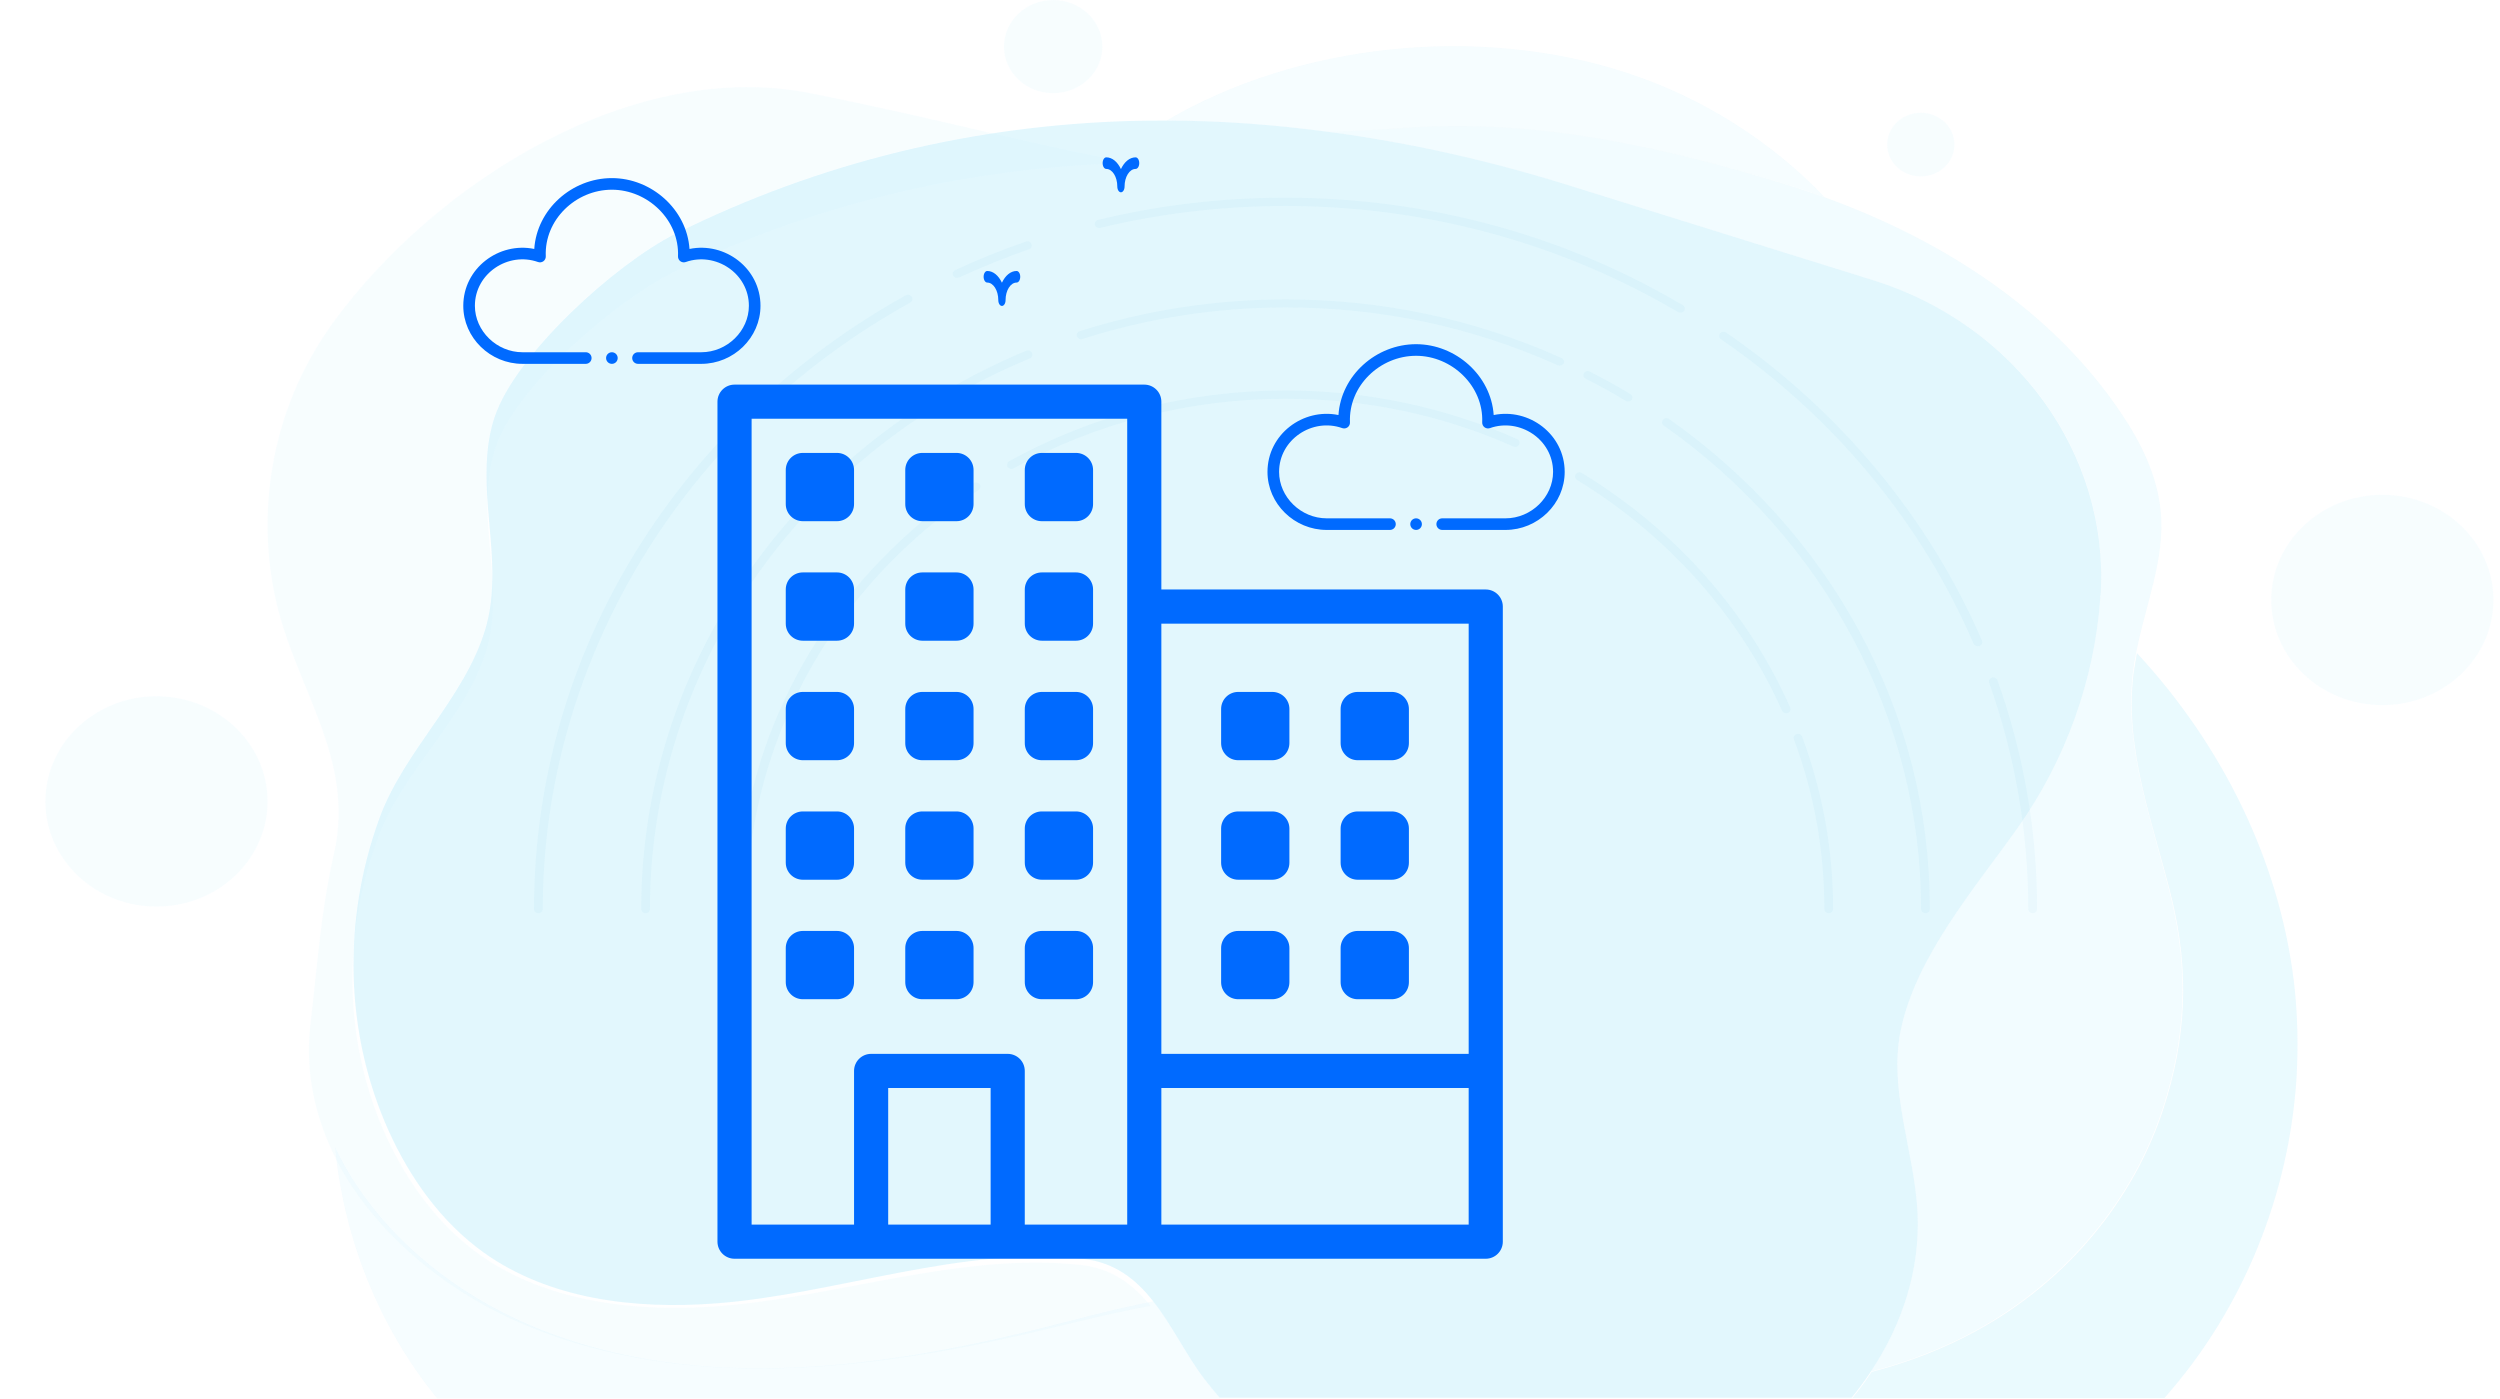 <svg width="286" height="160" viewBox="0 0 286 160" fill="none" xmlns="http://www.w3.org/2000/svg">
<g opacity="0.34">
<g opacity="0.6">
<path opacity="0.6" d="M248.48 102.896C250.467 111.167 250.136 118.771 247.486 126.885C244.173 137.038 236.72 146.484 226.036 152.286C222.309 154.324 218.293 155.853 214.11 156.95C213.448 157.97 212.702 158.989 211.916 159.929H247.61C256.679 149.699 261.896 136.567 262.725 123.24C262.932 119.634 262.849 115.988 262.435 112.421C260.778 98.506 254.236 85.257 244.463 74.712C244.339 75.457 244.215 76.202 244.09 76.947C242.972 85.805 246.409 94.39 248.48 102.896Z" fill="#53D0F7"/>
</g>
<g opacity="0.41">
<path opacity="0.41" d="M137.915 157.891C135.803 155.147 134.188 151.659 131.952 148.875C127.19 149.777 122.511 151.11 117.749 152.286C108.018 154.638 97.997 156.402 87.976 156.519C76.837 156.676 65.449 154.638 55.76 149.189C48.347 145.034 41.846 138.723 38.326 131.197C39.32 141.585 43.295 151.737 50.004 159.969H139.613C138.992 159.263 138.454 158.597 137.915 157.891Z" fill="#53D0F7"/>
</g>
<g opacity="0.41">
<path opacity="0.41" d="M152.038 15.091C154.73 15.013 157.67 14.856 160.858 14.621C175.683 13.563 190.383 16.777 204.628 21.167C205.994 21.598 207.361 22.069 208.727 22.539C202.599 16.15 194.773 11.171 186.159 8.349C169.099 2.744 148.436 4.978 133.446 13.798C139.616 13.837 145.827 14.268 152.038 15.091Z" fill="#53D0F7"/>
</g>
<g opacity="0.35">
<path opacity="0.35" d="M55.389 149.307C65.079 154.598 76.425 156.637 87.564 156.558C97.585 156.48 107.648 154.834 117.379 152.599C122.141 151.502 126.861 150.247 131.624 149.385C129.677 146.994 127.276 145.112 123.714 144.72C109.884 143.153 95.349 148.562 81.601 149.463C72.367 150.091 62.553 148.875 55.058 143.662C50.213 140.252 46.693 135.391 44.25 130.139C39.24 119.242 39.116 106.737 43.339 95.566C46.197 88.04 53.153 82.277 55.555 74.594C57.584 68.166 55.224 61.463 55.886 54.995C56.011 53.663 56.3 52.369 56.714 51.075C59.075 44.177 70.504 34.22 77.502 30.888C94.272 22.892 111.789 19.011 129.677 18.619C119.532 17.012 109.925 14.111 92.906 10.701C72.74 6.546 50.006 20.579 38.08 36.925C36.88 38.61 35.803 40.335 34.892 42.138C30.751 50.252 29.591 59.621 31.496 68.401C33.732 78.71 40.689 86.668 38.205 97.643C36.672 104.346 36.3 110.539 35.513 117.164C34.892 122.338 35.927 127.277 38.039 131.785C41.517 139.076 48.019 145.23 55.389 149.307Z" fill="#53D0F7"/>
</g>
<g opacity="0.47">
<path opacity="0.47" d="M160.857 14.621C157.669 14.856 154.77 15.013 152.037 15.091C161.23 16.307 170.506 18.423 179.74 21.285L214.317 32.064C230.59 37.121 241.357 51.859 240.322 68.048C240.322 68.166 240.322 68.244 240.28 68.362C239.618 77.73 236.346 86.942 230.88 94.625C225.953 101.602 219.12 109.403 217.422 117.987C216.056 124.808 218.996 131.707 219.369 138.645C219.7 145.23 217.629 151.502 214.027 156.911C218.209 155.814 222.226 154.285 225.953 152.247C236.595 146.445 244.09 136.998 247.402 126.846C250.053 118.732 250.384 111.127 248.396 102.857C246.367 94.351 242.93 85.766 244.007 76.907C244.09 76.162 244.214 75.418 244.38 74.673C245.415 69.264 247.692 64.011 247.195 58.562C246.823 54.447 244.918 50.566 242.558 47.117C234.773 35.553 222.267 27.439 208.644 22.539C207.277 22.069 205.911 21.598 204.544 21.167C190.382 16.777 175.682 13.563 160.857 14.621Z" fill="#53D0F7"/>
</g>
<g opacity="0.7">
<path opacity="0.7" d="M56.589 47.705C56.133 49.037 55.885 50.409 55.761 51.781C55.14 58.484 57.5 65.383 55.512 72.007C53.111 79.965 46.195 85.884 43.38 93.684C39.197 105.209 39.404 118.105 44.456 129.355C46.899 134.764 50.461 139.781 55.305 143.27C62.8 148.64 72.614 149.816 81.849 149.111C95.596 148.092 110.09 142.447 123.92 144.015C127.481 144.407 129.925 146.328 131.871 148.797C134.107 151.58 135.722 155.069 137.834 157.813C138.372 158.518 138.952 159.224 139.531 159.89H211.832C212.619 158.91 213.364 157.93 214.026 156.911C217.629 151.502 219.7 145.23 219.368 138.645C218.996 131.707 216.056 124.808 217.422 117.987C219.12 109.442 225.952 101.602 230.88 94.625C236.346 86.903 239.617 77.73 240.28 68.362C240.28 68.244 240.28 68.166 240.321 68.048C241.315 51.859 230.549 37.121 214.316 32.064L179.74 21.285C170.464 18.384 161.23 16.306 152.037 15.091C145.826 14.268 139.614 13.798 133.444 13.798C132.078 13.798 130.753 13.798 129.386 13.837C111.539 14.347 94.023 18.423 77.294 26.733C70.295 30.261 58.949 40.61 56.589 47.705Z" fill="#53D0F7"/>
</g>
<g opacity="0.35">
<path opacity="0.35" d="M120.483 10.662C123.593 10.662 126.115 8.275 126.115 5.331C126.115 2.387 123.593 0 120.483 0C117.373 0 114.851 2.387 114.851 5.331C114.851 8.275 117.373 10.662 120.483 10.662Z" fill="#53D0F7"/>
</g>
<g opacity="0.35">
<path opacity="0.35" d="M272.539 80.67C279.56 80.67 285.251 75.283 285.251 68.636C285.251 61.99 279.56 56.602 272.539 56.602C265.518 56.602 259.826 61.99 259.826 68.636C259.826 75.283 265.518 80.67 272.539 80.67Z" fill="#53D0F7"/>
</g>
<g opacity="0.35">
<path opacity="0.35" d="M26.025 100.94C31.426 96.693 32.167 89.106 27.68 83.994C23.194 78.881 15.179 78.18 9.779 82.427C4.378 86.674 3.637 94.261 8.123 99.373C12.61 104.485 20.625 105.187 26.025 100.94Z" fill="#53D0F7"/>
</g>
<g opacity="0.35">
<path opacity="0.35" d="M219.74 20.187C221.867 20.187 223.592 18.555 223.592 16.542C223.592 14.528 221.867 12.896 219.74 12.896C217.614 12.896 215.889 14.528 215.889 16.542C215.889 18.555 217.614 20.187 219.74 20.187Z" fill="#53D0F7"/>
</g>
</g>
<g opacity="0.22">
<path opacity="0.22" d="M84.923 104.47C84.658 104.47 84.426 104.25 84.426 104C84.426 95.654 86.216 87.592 89.762 80.031C93.176 72.721 98.048 66.227 104.245 60.737C106.466 58.76 108.885 56.909 111.371 55.278C111.603 55.121 111.901 55.184 112.067 55.403C112.232 55.623 112.166 55.905 111.934 56.062C109.482 57.694 107.095 59.482 104.908 61.427C92.513 72.407 85.421 87.937 85.421 104C85.421 104.25 85.189 104.47 84.923 104.47Z" fill="#3AAED5"/>
<path opacity="0.22" d="M209.206 104.47C208.941 104.47 208.709 104.251 208.709 104C208.709 97.349 207.549 90.792 205.229 84.58C205.129 84.329 205.262 84.078 205.527 83.984C205.792 83.89 206.057 84.015 206.157 84.266C208.51 90.603 209.703 97.223 209.703 104C209.703 104.251 209.471 104.47 209.206 104.47Z" fill="#3AAED5"/>
<path opacity="0.22" d="M204.334 81.6C204.135 81.6 203.969 81.505 203.87 81.317C199.031 70.462 190.911 61.333 180.406 54.901C180.174 54.776 180.107 54.462 180.273 54.243C180.439 54.023 180.737 53.96 180.969 54.117C191.641 60.643 199.893 69.897 204.798 80.941C204.897 81.192 204.798 81.443 204.533 81.568C204.467 81.6 204.4 81.6 204.334 81.6Z" fill="#3AAED5"/>
<path opacity="0.22" d="M115.713 53.647C115.547 53.647 115.381 53.553 115.282 53.427C115.149 53.207 115.216 52.925 115.448 52.768C124.992 47.466 135.929 44.674 147.032 44.674C156.312 44.674 165.227 46.556 173.545 50.227C173.81 50.352 173.91 50.603 173.777 50.855C173.645 51.105 173.38 51.2 173.114 51.074C164.928 47.435 156.146 45.615 147.032 45.615C136.095 45.615 125.324 48.376 115.945 53.584C115.878 53.647 115.812 53.647 115.713 53.647Z" fill="#3AAED5"/>
<path opacity="0.22" d="M73.854 104.47C73.589 104.47 73.357 104.251 73.357 104C73.357 76.329 90.657 51.262 117.403 40.125C117.668 40.031 117.933 40.125 118.065 40.376C118.165 40.627 118.065 40.878 117.8 41.004C91.419 51.953 74.351 76.705 74.351 104C74.351 104.251 74.119 104.47 73.854 104.47Z" fill="#3AAED5"/>
<path opacity="0.22" d="M220.275 104.47C220.01 104.47 219.778 104.251 219.778 104C219.778 82.29 208.775 61.615 190.348 48.69C190.116 48.533 190.083 48.251 190.249 48.031C190.414 47.811 190.713 47.78 190.945 47.937C199.992 54.305 207.516 62.651 212.653 72.125C218.055 82.039 220.772 92.768 220.772 104C220.772 104.251 220.54 104.47 220.275 104.47Z" fill="#3AAED5"/>
<path opacity="0.22" d="M186.272 45.929C186.172 45.929 186.073 45.898 186.007 45.866C184.515 44.956 182.957 44.109 181.4 43.325C181.168 43.2 181.068 42.917 181.201 42.698C181.334 42.478 181.632 42.384 181.864 42.509C183.455 43.325 185.012 44.172 186.504 45.082C186.736 45.207 186.802 45.521 186.669 45.741C186.57 45.835 186.437 45.929 186.272 45.929Z" fill="#3AAED5"/>
<path opacity="0.22" d="M178.417 41.819C178.351 41.819 178.284 41.819 178.218 41.788C168.441 37.396 157.968 35.168 147.098 35.168C139.144 35.168 131.289 36.392 123.832 38.776C123.567 38.87 123.302 38.713 123.203 38.494C123.103 38.243 123.269 37.992 123.501 37.898C131.09 35.482 139.011 34.258 147.098 34.258C158.134 34.258 168.773 36.517 178.649 40.972C178.881 41.097 179.013 41.349 178.881 41.599C178.782 41.725 178.583 41.819 178.417 41.819Z" fill="#3AAED5"/>
<path opacity="0.22" d="M232.538 104.47C232.273 104.47 232.041 104.25 232.041 103.999C232.041 95.152 230.516 86.431 227.567 78.117C227.467 77.866 227.633 77.615 227.865 77.521C228.13 77.427 228.395 77.584 228.495 77.803C231.511 86.211 233.035 95.027 233.035 103.968C233.035 104.25 232.803 104.47 232.538 104.47Z" fill="#3AAED5"/>
<path opacity="0.22" d="M226.241 73.913C226.042 73.913 225.843 73.788 225.777 73.631C219.778 59.702 209.769 47.654 196.877 38.807C196.645 38.651 196.612 38.368 196.777 38.149C196.943 37.929 197.241 37.898 197.473 38.054C210.531 47.027 220.64 59.2 226.738 73.286C226.837 73.537 226.705 73.788 226.473 73.913C226.34 73.913 226.274 73.913 226.241 73.913Z" fill="#3AAED5"/>
<path opacity="0.22" d="M192.238 35.764C192.138 35.764 192.072 35.733 191.972 35.702C178.517 27.764 163.006 23.56 147.065 23.56C139.873 23.56 132.748 24.407 125.854 26.07C125.589 26.133 125.324 25.976 125.258 25.725C125.191 25.474 125.357 25.223 125.622 25.16C132.582 23.466 139.807 22.619 147.065 22.619C163.172 22.619 178.915 26.854 192.503 34.917C192.735 35.043 192.801 35.356 192.668 35.576C192.569 35.702 192.403 35.764 192.238 35.764Z" fill="#3AAED5"/>
<path opacity="0.22" d="M109.482 31.78C109.283 31.78 109.117 31.686 109.051 31.529C108.919 31.309 109.018 31.027 109.283 30.901C111.901 29.678 114.619 28.58 117.37 27.639C117.635 27.545 117.9 27.67 117.999 27.921C118.099 28.172 117.966 28.423 117.701 28.517C114.984 29.458 112.299 30.556 109.714 31.748C109.648 31.748 109.548 31.78 109.482 31.78Z" fill="#3AAED5"/>
<path opacity="0.22" d="M61.592 104.47C61.327 104.47 61.095 104.25 61.095 103.999C61.095 89.537 65.138 75.356 72.827 62.964C80.284 50.917 90.922 40.846 103.616 33.788C103.848 33.662 104.146 33.725 104.312 33.945C104.444 34.164 104.378 34.447 104.146 34.603C78.196 48.972 62.089 75.576 62.089 103.999C62.089 104.25 61.89 104.47 61.592 104.47Z" fill="#3AAED5"/>
</g>
<path d="M169.969 67.438H132.859V45.953C132.859 44.875 131.985 44 130.906 44H84.031C82.953 44 82.078 44.875 82.078 45.953V142.047C82.078 143.125 82.953 144 84.031 144H130.906H169.969C171.047 144 171.922 143.125 171.922 142.047V69.391C171.922 68.313 171.047 67.438 169.969 67.438ZM132.859 71.344H168.016V120.562H132.859V71.344ZM101.609 140.094V124.469H113.328V140.094H101.609ZM115.281 120.562H99.656C98.578 120.562 97.703 121.437 97.703 122.515V140.094H85.984V47.906H128.953V140.094H117.234V122.515C117.234 121.437 116.36 120.562 115.281 120.562ZM132.859 140.094V124.469H168.015V140.094H132.859Z" fill="#006AFF"/>
<path d="M105.515 59.625H109.421C110.5 59.625 111.374 58.751 111.374 57.672V53.766C111.374 52.687 110.5 51.813 109.421 51.813H105.515C104.437 51.813 103.562 52.687 103.562 53.766V57.672C103.562 58.751 104.437 59.625 105.515 59.625Z" fill="#006AFF"/>
<path d="M105.515 73.297H109.421C110.5 73.297 111.374 72.423 111.374 71.344V67.438C111.374 66.359 110.5 65.485 109.421 65.485H105.515C104.437 65.485 103.562 66.359 103.562 67.438V71.344C103.562 72.423 104.437 73.297 105.515 73.297Z" fill="#006AFF"/>
<path d="M105.515 86.969H109.421C110.5 86.969 111.374 86.095 111.374 85.016V81.11C111.374 80.031 110.5 79.156 109.421 79.156H105.515C104.437 79.156 103.562 80.031 103.562 81.11V85.016C103.562 86.095 104.437 86.969 105.515 86.969Z" fill="#006AFF"/>
<path d="M105.515 100.641H109.421C110.5 100.641 111.374 99.766 111.374 98.688V94.781C111.374 93.703 110.5 92.828 109.421 92.828H105.515C104.437 92.828 103.562 93.703 103.562 94.781V98.688C103.562 99.766 104.437 100.641 105.515 100.641Z" fill="#006AFF"/>
<path d="M105.515 114.312H109.421C110.5 114.312 111.374 113.438 111.374 112.359V108.453C111.374 107.374 110.5 106.5 109.421 106.5H105.515C104.437 106.5 103.562 107.374 103.562 108.453V112.359C103.562 113.438 104.437 114.312 105.515 114.312Z" fill="#006AFF"/>
<path d="M91.844 59.625H95.75C96.828 59.625 97.703 58.751 97.703 57.672V53.766C97.703 52.687 96.828 51.813 95.75 51.813H91.844C90.765 51.813 89.891 52.687 89.891 53.766V57.672C89.891 58.751 90.765 59.625 91.844 59.625Z" fill="#006AFF"/>
<path d="M91.844 73.297H95.75C96.828 73.297 97.703 72.423 97.703 71.344V67.438C97.703 66.359 96.828 65.485 95.75 65.485H91.844C90.765 65.485 89.891 66.359 89.891 67.438V71.344C89.891 72.423 90.765 73.297 91.844 73.297Z" fill="#006AFF"/>
<path d="M91.844 86.969H95.75C96.828 86.969 97.703 86.095 97.703 85.016V81.11C97.703 80.031 96.828 79.156 95.75 79.156H91.844C90.765 79.156 89.891 80.031 89.891 81.11V85.016C89.891 86.095 90.765 86.969 91.844 86.969Z" fill="#006AFF"/>
<path d="M91.844 100.641H95.75C96.828 100.641 97.703 99.766 97.703 98.688V94.781C97.703 93.703 96.828 92.828 95.75 92.828H91.844C90.765 92.828 89.891 93.703 89.891 94.781V98.688C89.891 99.766 90.765 100.641 91.844 100.641Z" fill="#006AFF"/>
<path d="M91.844 114.312H95.75C96.828 114.312 97.703 113.438 97.703 112.359V108.453C97.703 107.374 96.828 106.5 95.75 106.5H91.844C90.765 106.5 89.891 107.374 89.891 108.453V112.359C89.891 113.438 90.765 114.312 91.844 114.312Z" fill="#006AFF"/>
<path d="M123.093 51.813H119.188C118.109 51.813 117.235 52.687 117.235 53.766V57.672C117.235 58.751 118.109 59.625 119.188 59.625H123.093C124.172 59.625 125.047 58.751 125.047 57.672V53.766C125.047 52.687 124.172 51.813 123.093 51.813Z" fill="#006AFF"/>
<path d="M123.093 65.484H119.188C118.109 65.484 117.235 66.359 117.235 67.438V71.344C117.235 72.422 118.109 73.297 119.188 73.297H123.093C124.172 73.297 125.047 72.422 125.047 71.344V67.438C125.047 66.359 124.172 65.484 123.093 65.484Z" fill="#006AFF"/>
<path d="M123.093 79.156H119.188C118.109 79.156 117.235 80.031 117.235 81.109V85.016C117.235 86.094 118.109 86.969 119.188 86.969H123.093C124.172 86.969 125.047 86.094 125.047 85.016V81.109C125.047 80.031 124.172 79.156 123.093 79.156Z" fill="#006AFF"/>
<path d="M123.093 92.828H119.188C118.109 92.828 117.235 93.703 117.235 94.781V98.688C117.235 99.766 118.109 100.641 119.188 100.641H123.093C124.172 100.641 125.047 99.766 125.047 98.688V94.781C125.047 93.703 124.172 92.828 123.093 92.828Z" fill="#006AFF"/>
<path d="M123.093 106.5H119.188C118.109 106.5 117.235 107.374 117.235 108.453V112.359C117.235 113.438 118.109 114.312 119.188 114.312H123.093C124.172 114.312 125.047 113.438 125.047 112.359V108.453C125.047 107.374 124.172 106.5 123.093 106.5Z" fill="#006AFF"/>
<path d="M159.226 79.156H155.32C154.242 79.156 153.367 80.031 153.367 81.109V85.016C153.367 86.094 154.242 86.969 155.32 86.969H159.226C160.305 86.969 161.179 86.094 161.179 85.016V81.109C161.179 80.031 160.304 79.156 159.226 79.156Z" fill="#006AFF"/>
<path d="M159.226 92.828H155.32C154.242 92.828 153.367 93.703 153.367 94.781V98.688C153.367 99.766 154.242 100.641 155.32 100.641H159.226C160.305 100.641 161.179 99.766 161.179 98.688V94.781C161.179 93.703 160.304 92.828 159.226 92.828Z" fill="#006AFF"/>
<path d="M159.226 106.5H155.32C154.242 106.5 153.367 107.374 153.367 108.453V112.359C153.367 113.438 154.242 114.312 155.32 114.312H159.226C160.305 114.312 161.179 113.438 161.179 112.359V108.453C161.179 107.374 160.304 106.5 159.226 106.5Z" fill="#006AFF"/>
<path d="M145.555 79.156H141.649C140.57 79.156 139.696 80.031 139.696 81.109V85.016C139.696 86.094 140.57 86.969 141.649 86.969H145.555C146.633 86.969 147.508 86.094 147.508 85.016V81.109C147.508 80.031 146.633 79.156 145.555 79.156Z" fill="#006AFF"/>
<path d="M145.555 92.828H141.649C140.57 92.828 139.696 93.703 139.696 94.781V98.688C139.696 99.766 140.57 100.641 141.649 100.641H145.555C146.633 100.641 147.508 99.766 147.508 98.688V94.781C147.508 93.703 146.633 92.828 145.555 92.828Z" fill="#006AFF"/>
<path d="M145.555 106.5H141.649C140.57 106.5 139.696 107.374 139.696 108.453V112.359C139.696 113.438 140.57 114.312 141.649 114.312H145.555C146.633 114.312 147.508 113.438 147.508 112.359V108.453C147.508 107.374 146.633 106.5 145.555 106.5Z" fill="#006AFF"/>
<g clip-path="url(#clip0)">
<path d="M162 60.625C161.633 60.625 161.336 60.328 161.336 59.961C161.336 59.594 161.633 59.297 162 59.297C162.367 59.297 162.664 59.594 162.664 59.961C162.664 60.328 162.367 60.625 162 60.625Z" fill="#006AFF"/>
<path d="M172.227 60.625H164.988C164.622 60.625 164.324 60.328 164.324 59.961C164.324 59.594 164.622 59.297 164.988 59.297H172.227C175.178 59.297 177.672 56.864 177.672 53.984C177.672 50.255 173.838 47.774 170.449 48.976C170.241 49.05 170.01 49.016 169.833 48.885C169.655 48.754 169.554 48.543 169.564 48.322C169.739 44.164 166.101 40.703 162 40.703C157.868 40.703 154.259 44.14 154.436 48.322C154.446 48.543 154.345 48.754 154.167 48.885C153.99 49.016 153.759 49.05 153.551 48.976C150.137 47.765 146.328 50.278 146.328 53.984C146.328 56.864 148.822 59.297 151.773 59.297H159.012C159.378 59.297 159.676 59.594 159.676 59.961C159.676 60.328 159.378 60.625 159.012 60.625H151.773C148.088 60.625 145 57.642 145 53.984C145 49.678 149.081 46.647 153.12 47.48C153.419 42.943 157.43 39.375 162 39.375C166.533 39.375 170.574 42.955 170.879 47.48C174.915 46.647 179 49.676 179 53.984C179 57.64 175.914 60.625 172.227 60.625Z" fill="#006AFF"/>
</g>
<g clip-path="url(#clip1)">
<path d="M70 41.625C69.633 41.625 69.336 41.328 69.336 40.961C69.336 40.594 69.633 40.297 70 40.297C70.367 40.297 70.664 40.594 70.664 40.961C70.664 41.328 70.367 41.625 70 41.625Z" fill="#006AFF"/>
<path d="M80.227 41.625H72.988C72.622 41.625 72.324 41.328 72.324 40.961C72.324 40.594 72.622 40.297 72.988 40.297H80.227C83.178 40.297 85.672 37.864 85.672 34.984C85.672 31.255 81.838 28.774 78.449 29.976C78.241 30.05 78.01 30.016 77.833 29.885C77.655 29.754 77.554 29.543 77.564 29.322C77.739 25.164 74.101 21.703 70 21.703C65.868 21.703 62.259 25.14 62.437 29.322C62.446 29.543 62.345 29.754 62.167 29.885C61.99 30.016 61.759 30.05 61.551 29.976C58.137 28.765 54.328 31.278 54.328 34.984C54.328 37.864 56.822 40.297 59.773 40.297H67.012C67.378 40.297 67.676 40.594 67.676 40.961C67.676 41.328 67.378 41.625 67.012 41.625H59.773C56.088 41.625 53 38.642 53 34.984C53 30.678 57.081 27.647 61.12 28.48C61.419 23.942 65.43 20.375 70 20.375C74.533 20.375 78.574 23.955 78.879 28.48C82.915 27.647 87 30.676 87 34.984C87 38.64 83.914 41.625 80.227 41.625Z" fill="#006AFF"/>
</g>
<path d="M112.526 31.663C112.526 32.029 112.713 32.326 112.942 32.326C113.639 32.326 114.205 33.228 114.205 34.337C114.205 34.703 114.391 35 114.621 35C114.851 35 115.037 34.703 115.037 34.337C115.037 33.228 115.603 32.326 116.299 32.326C116.529 32.326 116.715 32.029 116.715 31.663C116.715 31.297 116.529 31 116.299 31C115.613 31 115.003 31.528 114.621 32.343C114.239 31.529 113.628 31 112.942 31C112.713 31 112.526 31.297 112.526 31.663Z" fill="#006AFF"/>
<path d="M126.141 18.663C126.141 19.029 126.327 19.326 126.557 19.326C127.253 19.326 127.819 20.228 127.819 21.337C127.819 21.703 128.005 22 128.235 22C128.465 22 128.651 21.703 128.651 21.337C128.651 20.228 129.217 19.326 129.914 19.326C130.143 19.326 130.329 19.029 130.329 18.663C130.329 18.297 130.143 18 129.914 18C129.227 18 128.617 18.528 128.235 19.343C127.853 18.529 127.243 18 126.557 18C126.327 18 126.141 18.297 126.141 18.663Z" fill="#006AFF"/>
<defs>
<clipPath id="clip0">
<rect width="34" height="34" fill="white" transform="matrix(-1 0 0 1 179 33)"/>
</clipPath>
<clipPath id="clip1">
<rect width="34" height="34" fill="white" transform="matrix(-1 0 0 1 87 14)"/>
</clipPath>
</defs>
</svg>
